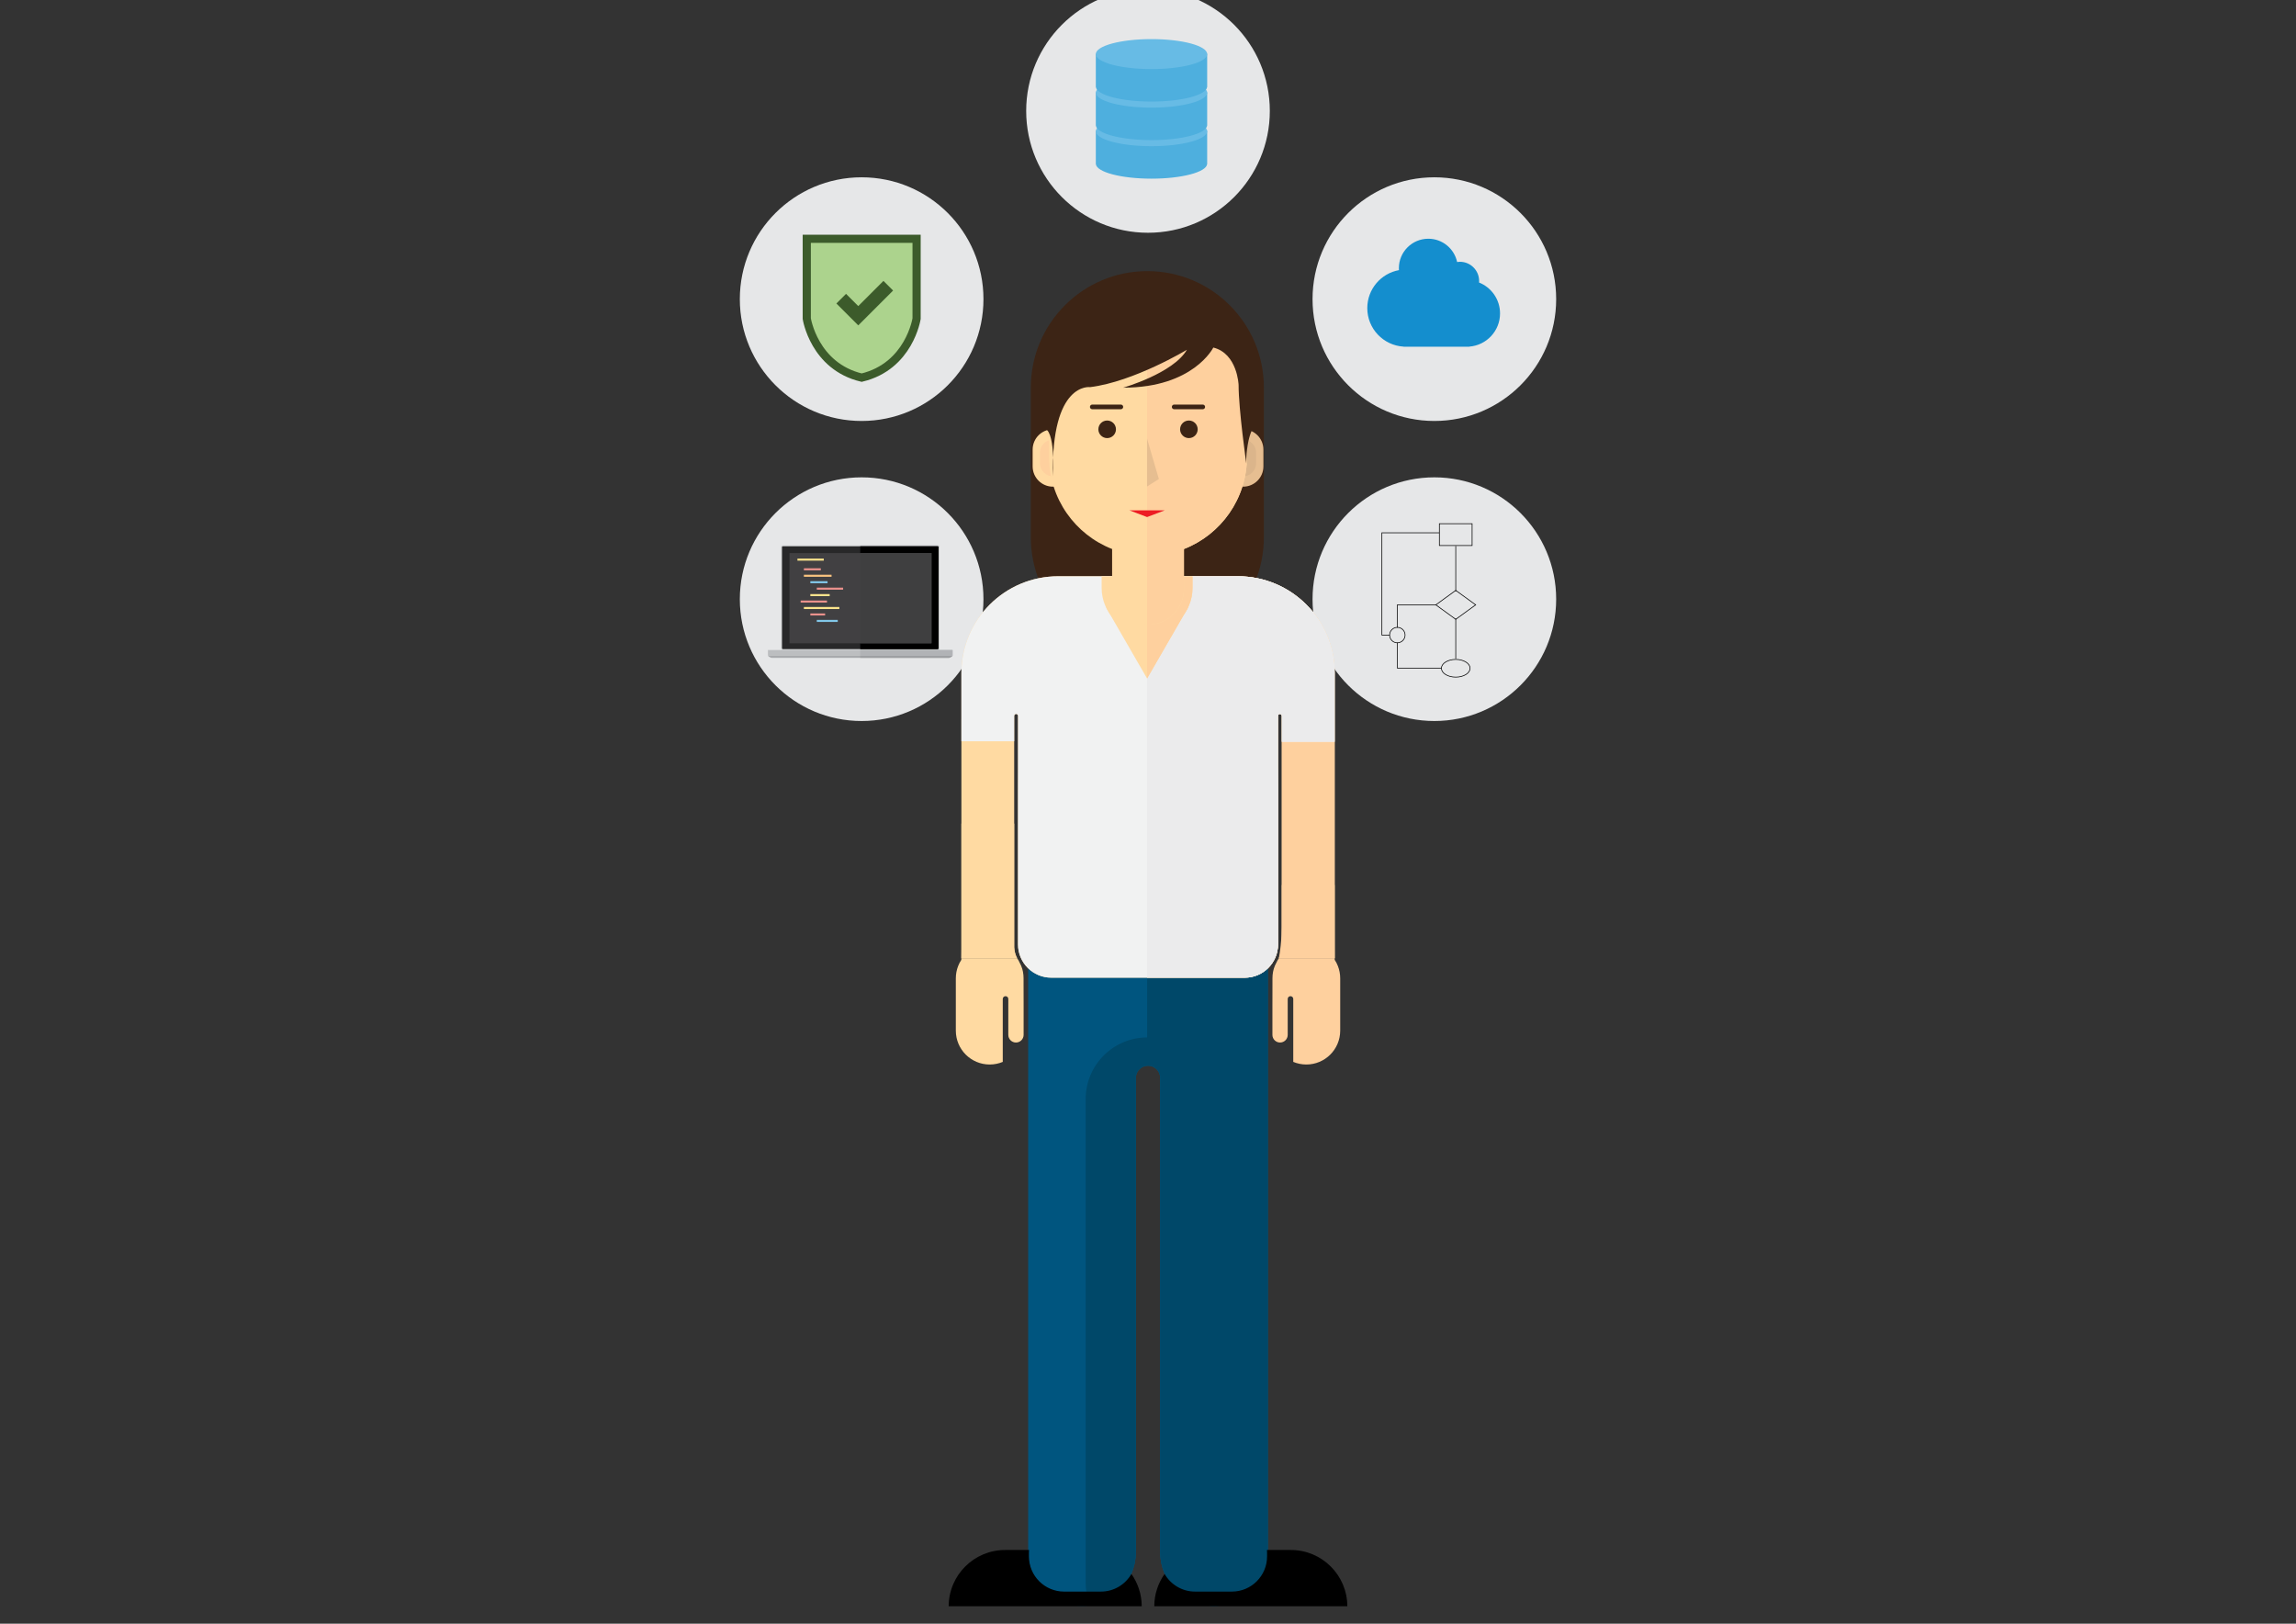 <?xml version="1.0" encoding="utf-8"?>
<!-- Generator: Adobe Illustrator 16.0.0, SVG Export Plug-In . SVG Version: 6.00 Build 0)  -->
<!DOCTYPE svg PUBLIC "-//W3C//DTD SVG 1.0//EN" "http://www.w3.org/TR/2001/REC-SVG-20010904/DTD/svg10.dtd">
<svg version="1.0" xmlns="http://www.w3.org/2000/svg" xmlns:xlink="http://www.w3.org/1999/xlink" x="0px" y="0px"
	 width="841.89px" height="595.28px" viewBox="0 0 841.89 595.28" enable-background="new 0 0 841.89 595.28" xml:space="preserve">
<rect x="0" y="0" width="841.89" height="595.28" fill="#333333" stroke="none"/>
<g id="background">
	<g>
		<circle fill="#E6E7E8" cx="420.945" cy="40.667" r="44.667"/>
		<circle fill="#E6E7E8" cx="525.945" cy="109.667" r="44.667"/>
		<circle fill="#E6E7E8" cx="525.945" cy="219.667" r="44.667"/>
		<circle fill="#E6E7E8" cx="315.945" cy="109.667" r="44.667"/>
		<circle fill="#E6E7E8" cx="315.945" cy="219.667" r="44.667"/>
		<g>
			<g>
				<path fill="#4EAFDE" d="M401.813,47.985V60.18h0.016c0.345,2.955,9.343,5.321,20.397,5.321c11.057,0,20.053-2.366,20.398-5.321
					h0.016V47.985H401.813z"/>
				<ellipse fill="#67BBE5" cx="422.227" cy="48.096" rx="20.414" ry="5.496"/>
			</g>
			<g>
				<path fill="#4EAFDE" d="M401.813,33.853v12.194h0.016c0.345,2.955,9.343,5.321,20.397,5.321c11.057,0,20.053-2.366,20.398-5.321
					h0.016V33.853H401.813z"/>
				<ellipse fill="#67BBE5" cx="422.227" cy="33.963" rx="20.414" ry="5.496"/>
			</g>
			<path fill="#4EAFDE" d="M401.813,19.719v12.195h0.016c0.345,2.955,9.343,5.32,20.397,5.32c11.057,0,20.053-2.366,20.398-5.32
				h0.016V19.719H401.813z"/>
			<ellipse fill="#67BBE5" cx="422.227" cy="19.83" rx="20.414" ry="5.496"/>
		</g>
		<path fill="#ACD38D" stroke="#3C5B2B" stroke-width="3" stroke-miterlimit="10" d="M316.716,87.547h19.375v29.251
			c0,0-2.659,17.476-20.134,21.654c-17.475-4.178-20.134-21.654-20.134-21.654V87.547h19.375H316.716z"/>
		<polyline fill="none" stroke="#3C5B2B" stroke-width="5" stroke-miterlimit="10" points="308.456,109.5 314.706,115.75 
			325.706,104.75 		"/>
		<path fill="#148ECE" d="M550.029,114.912c0-5.148-3.188-9.542-7.696-11.337c0.015-0.185,0.028-0.37,0.028-0.558
			c0-3.891-3.153-7.043-7.044-7.043c-0.349,0-0.688,0.034-1.024,0.083c-1.041-4.877-5.37-8.535-10.558-8.535
			c-5.965,0-10.8,4.835-10.8,10.8c0,0.24,0.021,0.475,0.036,0.71c-6.606,1.201-11.618,6.972-11.618,13.925
			c0,7.533,5.883,13.674,13.304,14.121v0.043h0.849c0.004,0,0.008,0,0.012,0c0.005,0,0.009,0,0.013,0h22.279
			c0.005,0,0.009,0,0.013,0s0.008,0,0.012,0h0.927v-0.047C545.063,126.592,550.029,121.337,550.029,114.912z"/>
		<g>
			<g>
				<path fill="#D1D3D4" d="M344.486,237.688c0,0.354-0.288,0.64-0.641,0.64h-56.818c-0.354,0-0.641-0.286-0.641-0.64v-37.132
					c0-0.354,0.287-0.64,0.641-0.64h56.818c0.353,0,0.641,0.286,0.641,0.64V237.688z"/>
				<path fill="#C7C8CA" d="M343.845,199.916h-28.409v38.412h28.409c0.353,0,0.641-0.286,0.641-0.64v-37.132
					C344.486,200.202,344.198,199.916,343.845,199.916z"/>
				<rect x="281.583" y="238.303" fill="#BCBEC0" width="67.706" height="2.081"/>
				<path fill="#A7A9AC" d="M281.582,240.38c0.29,0.348,0.729,0.628,1.257,0.804h65.193c0.529-0.176,0.967-0.456,1.257-0.804
					H281.582z"/>
				<path fill="#282829" d="M344.127,237.649c0,0.177-0.143,0.32-0.321,0.32h-56.741c-0.178,0-0.32-0.144-0.32-0.32v-37.054
					c0-0.177,0.143-0.32,0.32-0.32h56.741c0.178,0,0.321,0.143,0.321,0.32V237.649z"/>
				<path d="M343.806,200.275h-28.37v37.694h28.37c0.178,0,0.321-0.144,0.321-0.32v-37.054
					C344.127,200.418,343.984,200.275,343.806,200.275z"/>
				<rect x="289.486" y="202.769" fill="#414042" width="52.073" height="33.079"/>
				<path fill="#9D9FA2" d="M315.436,241.184h32.596c0.529-0.176,0.967-0.456,1.257-0.804h-33.854V241.184z"/>
				<rect x="315.436" y="238.303" fill="#B1B3B6" width="33.853" height="2.081"/>
				<rect x="315.436" y="202.769" fill="#3F3F40" width="26.123" height="33.079"/>
			</g>
			<rect x="292.402" y="204.793" fill="#FAE48C" width="9.657" height="0.751"/>
			<rect x="294.767" y="208.34" fill="#EA918C" width="6.208" height="0.751"/>
			<rect x="294.767" y="210.706" fill="#F8C37F" width="10.149" height="0.751"/>
			<rect x="297.132" y="213.07" fill="#81C7E8" width="6.307" height="0.751"/>
			<rect x="299.497" y="215.435" fill="#EA918C" width="9.657" height="0.751"/>
			<rect x="297.132" y="217.8" fill="#FAE48C" width="7.095" height="0.751"/>
			<rect x="293.584" y="220.165" fill="#EA918C" width="9.657" height="0.751"/>
			<rect x="294.767" y="222.529" fill="#FAE48C" width="13.007" height="0.751"/>
			<rect x="297.132" y="224.894" fill="#EA918C" width="5.42" height="0.751"/>
			<rect x="299.497" y="227.259" fill="#81C7E8" width="7.686" height="0.751"/>
		</g>
		<g>
			<rect x="527.789" y="192" fill="none" stroke="#000000" stroke-width="0.25" stroke-miterlimit="10" width="12" height="8"/>
			<polygon fill="none" stroke="#000000" stroke-width="0.25" stroke-miterlimit="10" points="533.789,227.053 526.485,221.75 
				533.789,216.447 541.093,221.75 			"/>
			<ellipse fill="none" stroke="#000000" stroke-width="0.25" stroke-miterlimit="10" cx="533.789" cy="245" rx="5.25" ry="3.25"/>
			
				<line fill="none" stroke="#000000" stroke-width="0.25" stroke-miterlimit="10" x1="533.789" y1="200.167" x2="533.789" y2="216.833"/>
			
				<line fill="none" stroke="#000000" stroke-width="0.25" stroke-miterlimit="10" x1="533.789" y1="241.5" x2="533.789" y2="226.75"/>
			<polyline fill="none" stroke="#000000" stroke-width="0.25" stroke-miterlimit="10" points="526.623,221.75 512.373,221.75 
				512.373,230.083 			"/>
			<polyline fill="none" stroke="#000000" stroke-width="0.25" stroke-miterlimit="10" points="528.519,244.938 512.373,244.938 
				512.373,235.625 			"/>
			<circle fill="none" stroke="#000000" stroke-width="0.25" stroke-miterlimit="10" cx="512.373" cy="232.833" r="2.833"/>
			<polyline fill="none" stroke="#000000" stroke-width="0.25" stroke-miterlimit="10" points="509.539,232.833 506.707,232.833 
				506.707,195.333 527.707,195.333 			"/>
		</g>
	</g>
</g>
<g id="woman">
	<g>
		<g>
			<g>
				<g>
					<path fill="#00557F" d="M377.01,354.518h87.884V568.99c0,10.91-8.844,19.754-19.754,19.754l0,0
						c-10.91,0-19.754-8.844-19.754-19.754V399.671l0.021-1.183v-3.317c0-2.461-1.994-4.456-4.456-4.456l0,0
						c-2.46,0-4.456,1.995-4.456,4.456v3.317l0.021,2.258V568.99c0,10.91-8.845,19.754-19.754,19.754l0,0
						c-10.91,0-19.754-8.844-19.754-19.754V354.518"/>
				</g>
			</g>
			<path fill="#004869" d="M420.627,380.347c-12.446,0.023-22.533,10.12-22.533,22.574v177.383c0,2.897,0.566,5.66,1.561,8.206
				c9.537-1.403,16.863-9.595,16.863-19.52V400.746l-0.021-2.258v-3.317c0-2.461,1.996-4.456,4.456-4.456
				c2.461,0,4.456,1.995,4.456,4.456v3.317l-0.021,1.183V568.99c0,10.91,8.844,19.754,19.754,19.754s19.754-8.844,19.754-19.754
				V354.518h-44.267V380.347z"/>
		</g>
		<path fill="#3C2415" d="M463.438,196.957c0,23.599-19.131,42.731-42.733,42.731l0,0c-23.6,0-42.732-19.133-42.732-42.731v-54.826
			c0-23.603,19.133-42.732,42.732-42.732l0,0c23.602,0,42.733,19.13,42.733,42.732V196.957z"/>
		<path fill="#FFDAA2" d="M371.884,346.997v-66.195v-18.343c0-0.391,0.316-0.705,0.705-0.705c0.391,0,0.707,0.314,0.707,0.705
			v18.343l-0.014,9.499l-0.002,55.932c0,6.739,5.463,12.204,12.203,12.204h70.94c6.74,0,12.203-5.465,12.203-12.204v-55.932
			l-0.027-9.499v-18.343c0-0.391,0.318-0.705,0.705-0.705c0.391,0,0.705,0.314,0.705,0.705v18.343v66.195
			c0,0,0.076,2.167-1.076,4.303h20.461l-0.006-4.233v-82.844l-0.002-2.418v-15.049c0-19.593-15.883-35.476-35.477-35.476h-65.907
			c-19.592,0-35.475,15.883-35.475,35.476v16.66l-0.004,0.807v83.7l-0.021,3.377h20.461
			C371.81,349.164,371.884,346.997,371.884,346.997z"/>
		<line fill="none" stroke="#000000" stroke-miterlimit="10" x1="365.205" y1="390.583" x2="365.205" y2="390.583"/>
		<path fill="#FED09E" d="M468.398,352.156c0,0-0.729,1.427-0.918,1.871c-0.607,1.423-0.9,3.007-0.9,4.651v2.252l-0.016,7.902
			v10.569c0,1.55,1.254,2.806,2.803,2.806c1.551,0,2.807-1.256,2.807-2.806v-10.569v-2.602c0-0.564,0.453-1.018,1.014-1.018
			c0.564,0,1.018,0.453,1.018,1.018v23.076c1.475,0.617,3.096,0.96,4.793,0.96c6.861,0,12.42-5.559,12.42-12.418v-19.171
			c0-1.6-0.303-3.128-0.854-4.532c-0.313-0.8-0.705-1.556-1.17-2.265V351.3h-20.461
			C468.775,351.586,468.604,351.873,468.398,352.156z"/>
		<path fill="#FFDAA2" d="M351.332,354.146c-0.551,1.404-0.854,2.933-0.854,4.532v19.171c0,6.859,5.559,12.418,12.418,12.418
			c1.701,0,3.32-0.343,4.793-0.96v-23.076c0-0.564,0.455-1.018,1.018-1.018c0.561,0,1.018,0.453,1.018,1.018l-0.004,2.602v10.569
			c0,1.55,1.258,2.806,2.807,2.806c1.551,0,2.807-1.256,2.807-2.806v-10.569l-0.02-7.902v-2.252c0-1.645-0.289-3.229-0.9-4.651
			c-0.189-0.444-0.916-1.871-0.916-1.871c-0.205-0.283-0.379-0.57-0.533-0.856h-20.461l-0.004,0.582
			C352.037,352.591,351.644,353.347,351.332,354.146z"/>
		<path d="M473.34,568.251h-8.781c0.021,0.312,0.047,0.624,0.047,0.941v1.411c0,7.124-5.775,12.9-12.9,12.9h-13.504
			c-4.777,0-8.941-2.607-11.172-6.469c-2.365,3.351-3.77,7.43-3.785,11.839h70.791C493.994,577.476,484.75,568.251,473.34,568.251z"
			/>
		<path d="M368.55,568.251h8.779c-0.021,0.312-0.047,0.624-0.047,0.941v1.411c0,7.124,5.777,12.9,12.9,12.9h13.506
			c4.779,0,8.941-2.607,11.17-6.469c2.365,3.351,3.773,7.43,3.789,11.839h-70.793C347.896,577.476,357.142,568.251,368.55,568.251z"
			/>
		<path fill="#FED09E" d="M489.389,264.223l-0.002-2.418v-15.049c0-19.593-15.883-35.476-35.477-35.476h-33.301v147.156h35.815
			c6.74,0,12.203-5.465,12.203-12.204v-55.932l-0.029-9.499l0.002-18.343c0-0.391,0.318-0.705,0.705-0.705
			c0.391,0,0.705,0.314,0.705,0.705v18.343v66.195c0,0,0.076,2.167-1.076,4.303h20.461l-0.006-4.233V264.223z"/>
		<path fill="#FED09E" d="M470.01,324.453v14.488c0,0,0.076,6.224-1.076,12.358h20.461l-0.006-12.159v-14.688H470.01z"/>
		<path fill="#FFDAA2" d="M371.884,346.997v-45.044h-19.359v45.97l-0.021,3.377h20.461
			C371.81,349.164,371.884,346.997,371.884,346.997z"/>
		<path fill="#E6BE91" d="M403.944,211.28v4.233c0,9.203,7.463,16.664,16.666,16.664c9.203,0,16.66-7.461,16.66-16.664v-4.233
			H403.944z"/>
		<g>
			<path fill="#F1F2F2" d="M489.387,261.797v-15.049c0-19.593-15.883-35.476-35.477-35.476h-65.907
				c-19.593,0-35.476,15.883-35.476,35.476v16.66l-0.004,0.807v7.536h19.36v-9.3c0-0.391,0.316-0.705,0.705-0.705
				c0.391,0,0.707,0.314,0.707,0.705v18.343l-0.014,9.499l-0.002,55.932c0,6.739,5.463,12.204,12.203,12.204h70.94
				c6.74,0,12.203-5.465,12.203-12.204v-55.932l-0.027-9.499v-18.343c0-0.391,0.318-0.705,0.705-0.705
				c0.391,0,0.705,0.314,0.705,0.705v9.502h19.379v-7.739L489.387,261.797z"/>
			<path fill="#EBEBEC" d="M468.627,290.293l-0.029-9.499l0.002-18.343c0-0.391,0.318-0.705,0.705-0.705
				c0.391,0,0.705,0.314,0.705,0.705v9.502h19.379v-7.739l-0.002-2.418v-15.049c0-19.593-15.883-35.476-35.477-35.476h-33.301
				v147.156h35.815c6.74,0,12.203-5.465,12.203-12.204V290.293z"/>
		</g>
		<path fill="#FFDAA2" d="M403.944,211.28v4.233c0,9.203,7.463,16.664,16.666,16.664c9.203,0,16.66-7.461,16.66-16.664v-4.233
			H403.944z"/>
		<polygon fill="#FFDAA2" points="435.658,222.677 420.607,248.746 405.556,222.677 		"/>
		<path fill="#FED09E" d="M420.607,232.178c0,0,0.002,0,0.003,0c9.203,0,16.66-7.461,16.66-16.664v-4.233h-16.663V232.178z"/>
		<polygon fill="#FED09E" points="420.607,248.746 435.658,222.677 420.607,222.677 		"/>
		<path fill="#E6BE91" d="M463.264,170.986c0,4.106-3.328,7.436-7.436,7.436l0,0c-4.107,0-7.439-3.329-7.439-7.436v-6.158
			c0-4.106,3.332-7.436,7.439-7.436l0,0c4.107,0,7.436,3.329,7.436,7.436V170.986z"/>
		<path fill="#DBB58B" d="M460.578,169.874c0,2.62-2.127,4.749-4.75,4.749l0,0c-2.623,0-4.752-2.129-4.752-4.749v-3.934
			c0-2.624,2.129-4.749,4.752-4.749l0,0c2.623,0,4.75,2.125,4.75,4.749V169.874z"/>
		<path fill="#FFDAA2" d="M393.521,170.986c0,4.106-3.328,7.436-7.436,7.436l0,0c-4.107,0-7.439-3.329-7.439-7.436v-6.158
			c0-4.106,3.332-7.436,7.439-7.436l0,0c4.107,0,7.436,3.329,7.436,7.436V170.986z"/>
		<path fill="#FED09E" d="M390.835,169.871c0,2.623-2.127,4.752-4.75,4.752l0,0c-2.623,0-4.752-2.129-4.752-4.752v-3.931
			c0-2.624,2.129-4.749,4.752-4.749l0,0c2.623,0,4.75,2.125,4.75,4.749V169.871z"/>
		<path fill="#FFDAA2" d="M420.957,107.001c-20.039,0-36.281,16.245-36.281,36.282v24.188c0,15.389,9.586,28.531,23.111,33.807
			v14.57c0,7.271,5.895,13.168,13.17,13.168c7.272,0,13.168-5.896,13.168-13.168v-14.57c13.523-5.271,23.111-18.415,23.111-33.807
			v-24.188C457.236,123.246,440.994,107.001,420.957,107.001z"/>
		<path fill="#FED09E" d="M420.607,228.999c0.115,0.003,0.232,0.017,0.352,0.017c7.272,0,13.168-5.896,13.168-13.168v-14.57
			c13.523-5.271,23.111-18.415,23.111-33.807v-24.188c0-12.891-6.727-24.204-16.855-30.639h-19.776V228.999z"/>
		<path fill="#3C2415" d="M409.197,157.393c0,1.779-1.445,3.223-3.225,3.223c-1.783,0-3.227-1.443-3.227-3.223
			c0-1.783,1.443-3.225,3.227-3.225C407.751,154.168,409.197,155.609,409.197,157.393z"/>
		<path fill="#3C2415" d="M439.164,157.393c0,1.779-1.445,3.223-3.225,3.223c-1.783,0-3.225-1.443-3.225-3.223
			c0-1.783,1.441-3.225,3.225-3.225C437.719,154.168,439.164,155.609,439.164,157.393z"/>
		<polygon fill="#E6BE91" points="420.605,160.819 420.605,178.355 424.932,175.622 		"/>
		<polygon fill="#ED1C24" points="427.09,187.099 420.605,189.564 414.119,187.099 		"/>
		<path fill="#3C2415" d="M411.845,149.179c0,0.473-0.385,0.856-0.857,0.856h-10.48c-0.473,0-0.857-0.384-0.857-0.856l0,0
			c0-0.472,0.385-0.856,0.857-0.856h10.48C411.46,148.322,411.845,148.707,411.845,149.179L411.845,149.179z"/>
		<path fill="#3C2415" d="M441.879,149.179c0,0.473-0.385,0.856-0.855,0.856h-10.482c-0.473,0-0.857-0.384-0.857-0.856l0,0
			c0-0.472,0.385-0.856,0.857-0.856h10.482C441.494,148.322,441.879,148.707,441.879,149.179L441.879,149.179z"/>
		<path fill="#3C2415" d="M444.893,127.416c0,0-7.256,14.715-33.057,14.715c0,0,18.344-5.241,23.383-13.908
			c0,0-19.352,11.69-35.477,13.706c0,0-14.414-2.136-13.656,32.694c0,0,1.16-17.98-3.678-17.576l0.807-29.026l23.783-22.979
			l22.979-0.403l24.189,16.125l6.047,34.871c0,0-3.225,3.629-3.225,14.312c0,0-2.822-19.753-2.822-28.823
			C454.166,141.123,453.762,129.633,444.893,127.416z"/>
	</g>
</g>
</svg>
